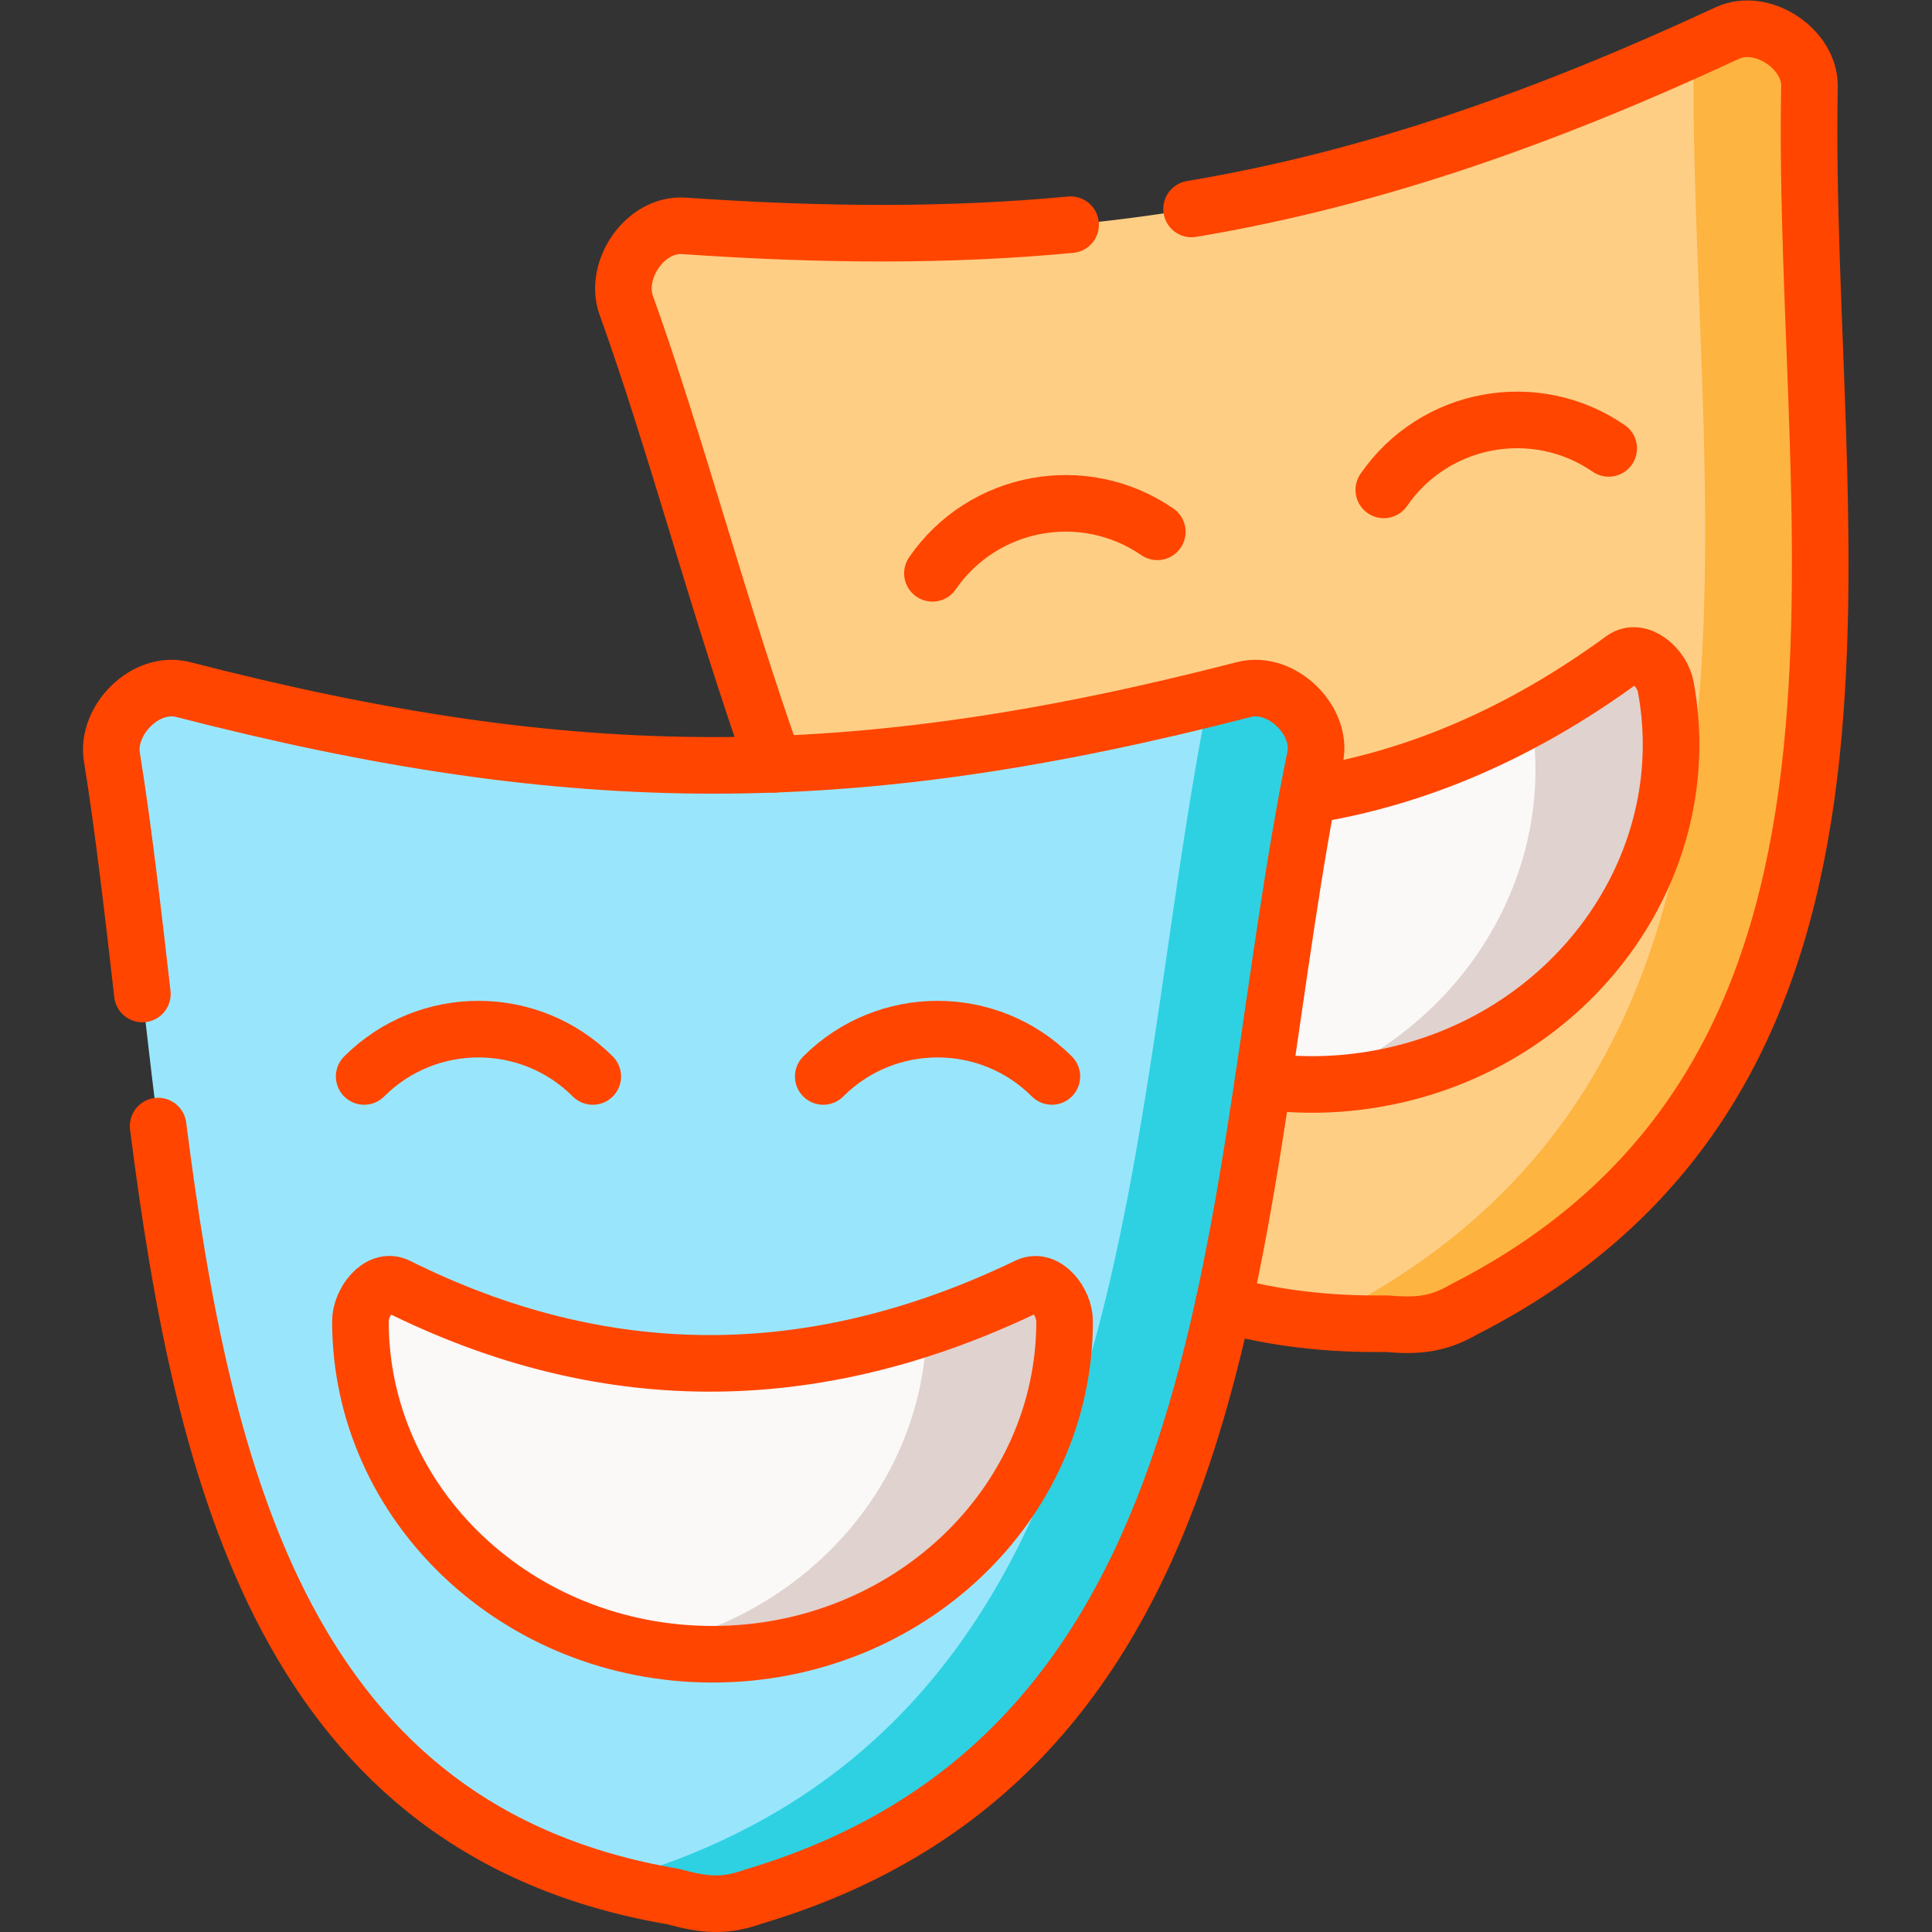 <svg xmlns="http://www.w3.org/2000/svg" version="1.1" xmlns:xlink="http://www.w3.org/1999/xlink" width="512" height="512" x="0" y="0" viewBox="0 0 682.667 682.667" style="enable-background:new 0 0 512 512" xml:space="preserve" class=""><rect x="0" y="0" width="682.667" height="682.667" fill="#333333" stroke="none"/><g><defs><clipPath id="a" clipPathUnits="userSpaceOnUse"><path d="M0 512h512V0H0Z" fill="#ff4500" opacity="1" data-original="#000000" class=""></path></clipPath></defs><g clip-path="url(#a)" transform="matrix(1.333 0 0 -1.333 0 682.667)"><path d="M0 0c-43.553-8.051-88.326-9.497-141.895-5.783-10.355.737-18.669-11.736-15.349-21.005 39.325-109.675 60.066-272.131 201.477-270.005 8.371-.737 13.818-.17 20.684 3.826 78.197 39.885 93.263 111.631 94.285 188.621.255 18.936-.341 38.212-1.05 57.431-.88 23.528-1.958 46.943-1.844 69.478.028 2.892.056 5.755.113 8.619.17 9.836-12.456 18.481-21.847 14.116-35.58-16.527-67.756-28.772-99.505-37.333A458.747 458.747 0 0 0 0 0" style="fill-opacity:1;fill-rule:evenodd;stroke:none" transform="translate(323.233 458.04)" fill="#fece85" data-original="#fece85"></path><path d="M0 0c-51.582-37.729-106.427-46.942-164.224-30.331-5.192 1.475-8.909-5.896-7.972-10.941 8.852-47.936 57.143-79.203 107.846-69.82 50.674 9.355 84.58 55.816 75.7 103.75C10.441-2.324 4.37 3.204 0 0" style="fill-opacity:1;fill-rule:evenodd;stroke:none" transform="translate(430.2 337.423)" fill="#fbf8f8" data-original="#fbf8f8"></path><path d="M0 0c-8.029-5.867-16.144-11.055-24.315-15.563 6.894-41.556-18.216-81.723-58.336-97.201 6.015 0 12.144.538 18.301 1.672 50.674 9.355 84.58 55.816 75.7 103.75C10.441-2.324 4.37 3.204 0 0" style="fill-opacity:1;fill-rule:evenodd;stroke:none" transform="translate(430.2 337.423)" fill="#e0d2ce" data-original="#e0d2ce"></path><path d="M0 0c.17 9.836-12.456 18.481-21.847 14.116-2.98-1.36-5.93-2.72-8.853-4.053-.028-1.587-.028-3.204-.028-4.819-.142-23.641.993-48.19 1.901-72.881.766-20.126 1.39-40.337 1.106-60.209-1.078-80.731-16.882-155.936-98.852-197.748a35.008 35.008 0 0 0-3.347-1.758c5.702-.509 11.604-.708 17.732-.623 8.371-.737 13.818-.17 20.685 3.827 78.196 39.884 93.262 111.63 94.284 188.621.255 18.935-.341 38.212-1.05 57.43C.851-54.568-.227-31.153-.113-8.618-.085-5.727-.057-2.863 0 0" style="fill-opacity:1;fill-rule:evenodd;stroke:none" transform="translate(479.654 489.222)" fill="#fdb440" data-original="#fdb440"></path><path d="M0 0c-44.291 0-88.581 6.69-140.589 20.099-10.015 2.579-20.457-8.164-18.896-17.888 18.697-115.003 9.533-278.509 148.959-302.094 8.086-2.267 13.562-2.692 21.052 0 84.127 25.002 112.018 92.809 127.027 168.325 3.717 18.595 6.639 37.673 9.42 56.665 3.433 23.302 6.639 46.518 10.867 68.685a371.184 371.184 0 0 0 1.645 8.419c1.987 9.639-8.852 20.467-18.896 17.888C102.597 10.29 68.72 4.082 35.949 1.446A450.792 450.792 0 0 0 0 0" style="fill-opacity:1;fill-rule:evenodd;stroke:none" transform="translate(189.141 309.246)" fill="#99e6fc" data-original="#99e6fc"></path><path d="M0 0c-57.598-27.751-113.209-26.816-167.033 0-4.823 2.41-9.817-4.195-9.817-9.298 0-48.757 41.794-88.272 93.348-88.272 51.525 0 93.319 39.515 93.319 88.272C9.817-4.195 4.852 2.354 0 0" style="fill-opacity:1;fill-rule:evenodd;stroke:none" transform="translate(272.388 171.196)" fill="#fbf8f8" data-original="#fbf8f8"></path><path d="M0 0c-8.966-4.309-17.875-7.937-26.756-10.885-.766-42.124-32.771-77.047-75.047-84.984a99.608 99.608 0 0 1 18.301-1.701c51.525 0 93.319 39.515 93.319 88.272C9.817-4.195 4.852 2.354 0 0" style="fill-opacity:1;fill-rule:evenodd;stroke:none" transform="translate(272.388 171.196)" fill="#e0d2ce" data-original="#e0d2ce"></path><path d="M0 0c1.986 9.639-8.852 20.467-18.896 17.888a748.144 748.144 0 0 0-9.449-2.382 274.968 274.968 0 0 1-.907-4.762c-4.427-23.217-7.803-47.566-11.378-72.002-2.923-19.928-5.987-39.912-9.874-59.415-15.747-79.173-45-150.267-133.212-176.488a34.66 34.66 0 0 0-3.603-1.106c5.504-1.53 11.264-2.806 17.307-3.827 8.087-2.267 13.563-2.692 21.053 0 84.126 25.002 112.018 92.809 127.027 168.325 3.717 18.595 6.639 37.673 9.42 56.665C-9.079-53.802-5.873-30.586-1.646-8.419-1.135-5.584-.567-2.777 0 0" style="fill-opacity:1;fill-rule:evenodd;stroke:none" transform="translate(348.627 311.457)" fill="#2ed1e2" data-original="#2ed1e2"></path><path d="M0 0c-2.213 19.531-5.164 44.958-8.086 62.816C-9.647 72.54.794 83.283 10.81 80.704c52.008-13.408 96.298-20.099 140.589-20.099 44.29 0 88.609 6.691 140.589 20.099 10.044 2.579 20.883-8.249 18.896-17.888-23.578-115.031-15.491-262.435-148.959-302.093-7.49-2.693-12.966-2.268-21.052 0C38.275-221.929 16.144-128.809 4.171-35.009" style="stroke-width:15;stroke-linecap:round;stroke-linejoin:round;stroke-miterlimit:10;stroke-dasharray:none;stroke-opacity:1" transform="translate(37.742 248.64)" fill="none" stroke="#ff4500" stroke-width="15" stroke-linecap="round" stroke-linejoin="round" stroke-miterlimit="10" stroke-dasharray="none" stroke-opacity="" data-original="#000000" opacity="1"></path><path d="M0 0c0-48.757-41.793-88.272-93.319-88.272-51.554 0-93.348 39.515-93.348 88.272 0 5.103 4.994 11.708 9.817 9.298 53.824-26.817 109.435-27.751 167.033 0C-4.965 11.651 0 5.103 0 0Z" style="stroke-width:15;stroke-linecap:round;stroke-linejoin:round;stroke-miterlimit:10;stroke-dasharray:none;stroke-opacity:1" transform="translate(282.205 161.898)" fill="none" stroke="#ff4500" stroke-width="15" stroke-linecap="round" stroke-linejoin="round" stroke-miterlimit="10" stroke-dasharray="none" stroke-opacity="" data-original="#000000" opacity="1"></path><path d="M0 0c16.74 16.725 43.865 16.725 60.605 0" style="stroke-width:15;stroke-linecap:round;stroke-linejoin:round;stroke-miterlimit:10;stroke-dasharray:none;stroke-opacity:1" transform="translate(96.531 226.785)" fill="none" stroke="#ff4500" stroke-width="15" stroke-linecap="round" stroke-linejoin="round" stroke-miterlimit="10" stroke-dasharray="none" stroke-opacity="" data-original="#000000" opacity="1"></path><path d="M0 0c16.74 16.725 43.865 16.725 60.605 0" style="stroke-width:15;stroke-linecap:round;stroke-linejoin:round;stroke-miterlimit:10;stroke-dasharray:none;stroke-opacity:1" transform="translate(218.224 226.785)" fill="none" stroke="#ff4500" stroke-width="15" stroke-linecap="round" stroke-linejoin="round" stroke-miterlimit="10" stroke-dasharray="none" stroke-opacity="" data-original="#000000" opacity="1"></path><path d="M0 0c49.909 8.362 96.213 25.371 141.951 46.603 9.392 4.365 22.018-4.281 21.847-14.117-2.27-117.413 32.544-260.878-91.503-324.148-6.866-3.996-12.314-4.564-20.684-3.826-15.832-.227-30.132 1.587-43.127 5.159m-119.168 143.124c-14.555 40.989-25.791 84.417-39.183 121.722-3.32 9.269 4.994 21.742 15.35 21.004 37.595-2.607 70.905-2.665 102.455.312" style="stroke-width:15;stroke-linecap:round;stroke-linejoin:round;stroke-miterlimit:10;stroke-dasharray:none;stroke-opacity:1" transform="translate(315.856 456.735)" fill="none" stroke="#ff4500" stroke-width="15" stroke-linecap="round" stroke-linejoin="round" stroke-miterlimit="10" stroke-dasharray="none" stroke-opacity="" data-original="#000000" opacity="1"></path><path d="M0 0c28.713 4.507 56.576 16.44 83.559 36.17 4.369 3.204 10.441-2.324 11.349-7.342 8.881-47.934-25.025-94.395-75.7-103.75-10.554-1.955-21.024-2.154-31.04-.793" style="stroke-width:15;stroke-linecap:round;stroke-linejoin:round;stroke-miterlimit:10;stroke-dasharray:none;stroke-opacity:1" transform="translate(346.64 301.253)" fill="none" stroke="#ff4500" stroke-width="15" stroke-linecap="round" stroke-linejoin="round" stroke-miterlimit="10" stroke-dasharray="none" stroke-opacity="" data-original="#000000" opacity="1"></path><path d="M0 0c13.421 19.475 40.091 24.407 59.612 10.999" style="stroke-width:15;stroke-linecap:round;stroke-linejoin:round;stroke-miterlimit:10;stroke-dasharray:none;stroke-opacity:1" transform="translate(247.164 360.157)" fill="none" stroke="#ff4500" stroke-width="15" stroke-linecap="round" stroke-linejoin="round" stroke-miterlimit="10" stroke-dasharray="none" stroke-opacity="" data-original="#000000" opacity="1"></path><path d="M0 0c13.42 19.474 40.12 24.406 59.612 10.998" style="stroke-width:15;stroke-linecap:round;stroke-linejoin:round;stroke-miterlimit:10;stroke-dasharray:none;stroke-opacity:1" transform="translate(366.814 382.269)" fill="none" stroke="#ff4500" stroke-width="15" stroke-linecap="round" stroke-linejoin="round" stroke-miterlimit="10" stroke-dasharray="none" stroke-opacity="" data-original="#000000" opacity="1"></path></g></g></svg>